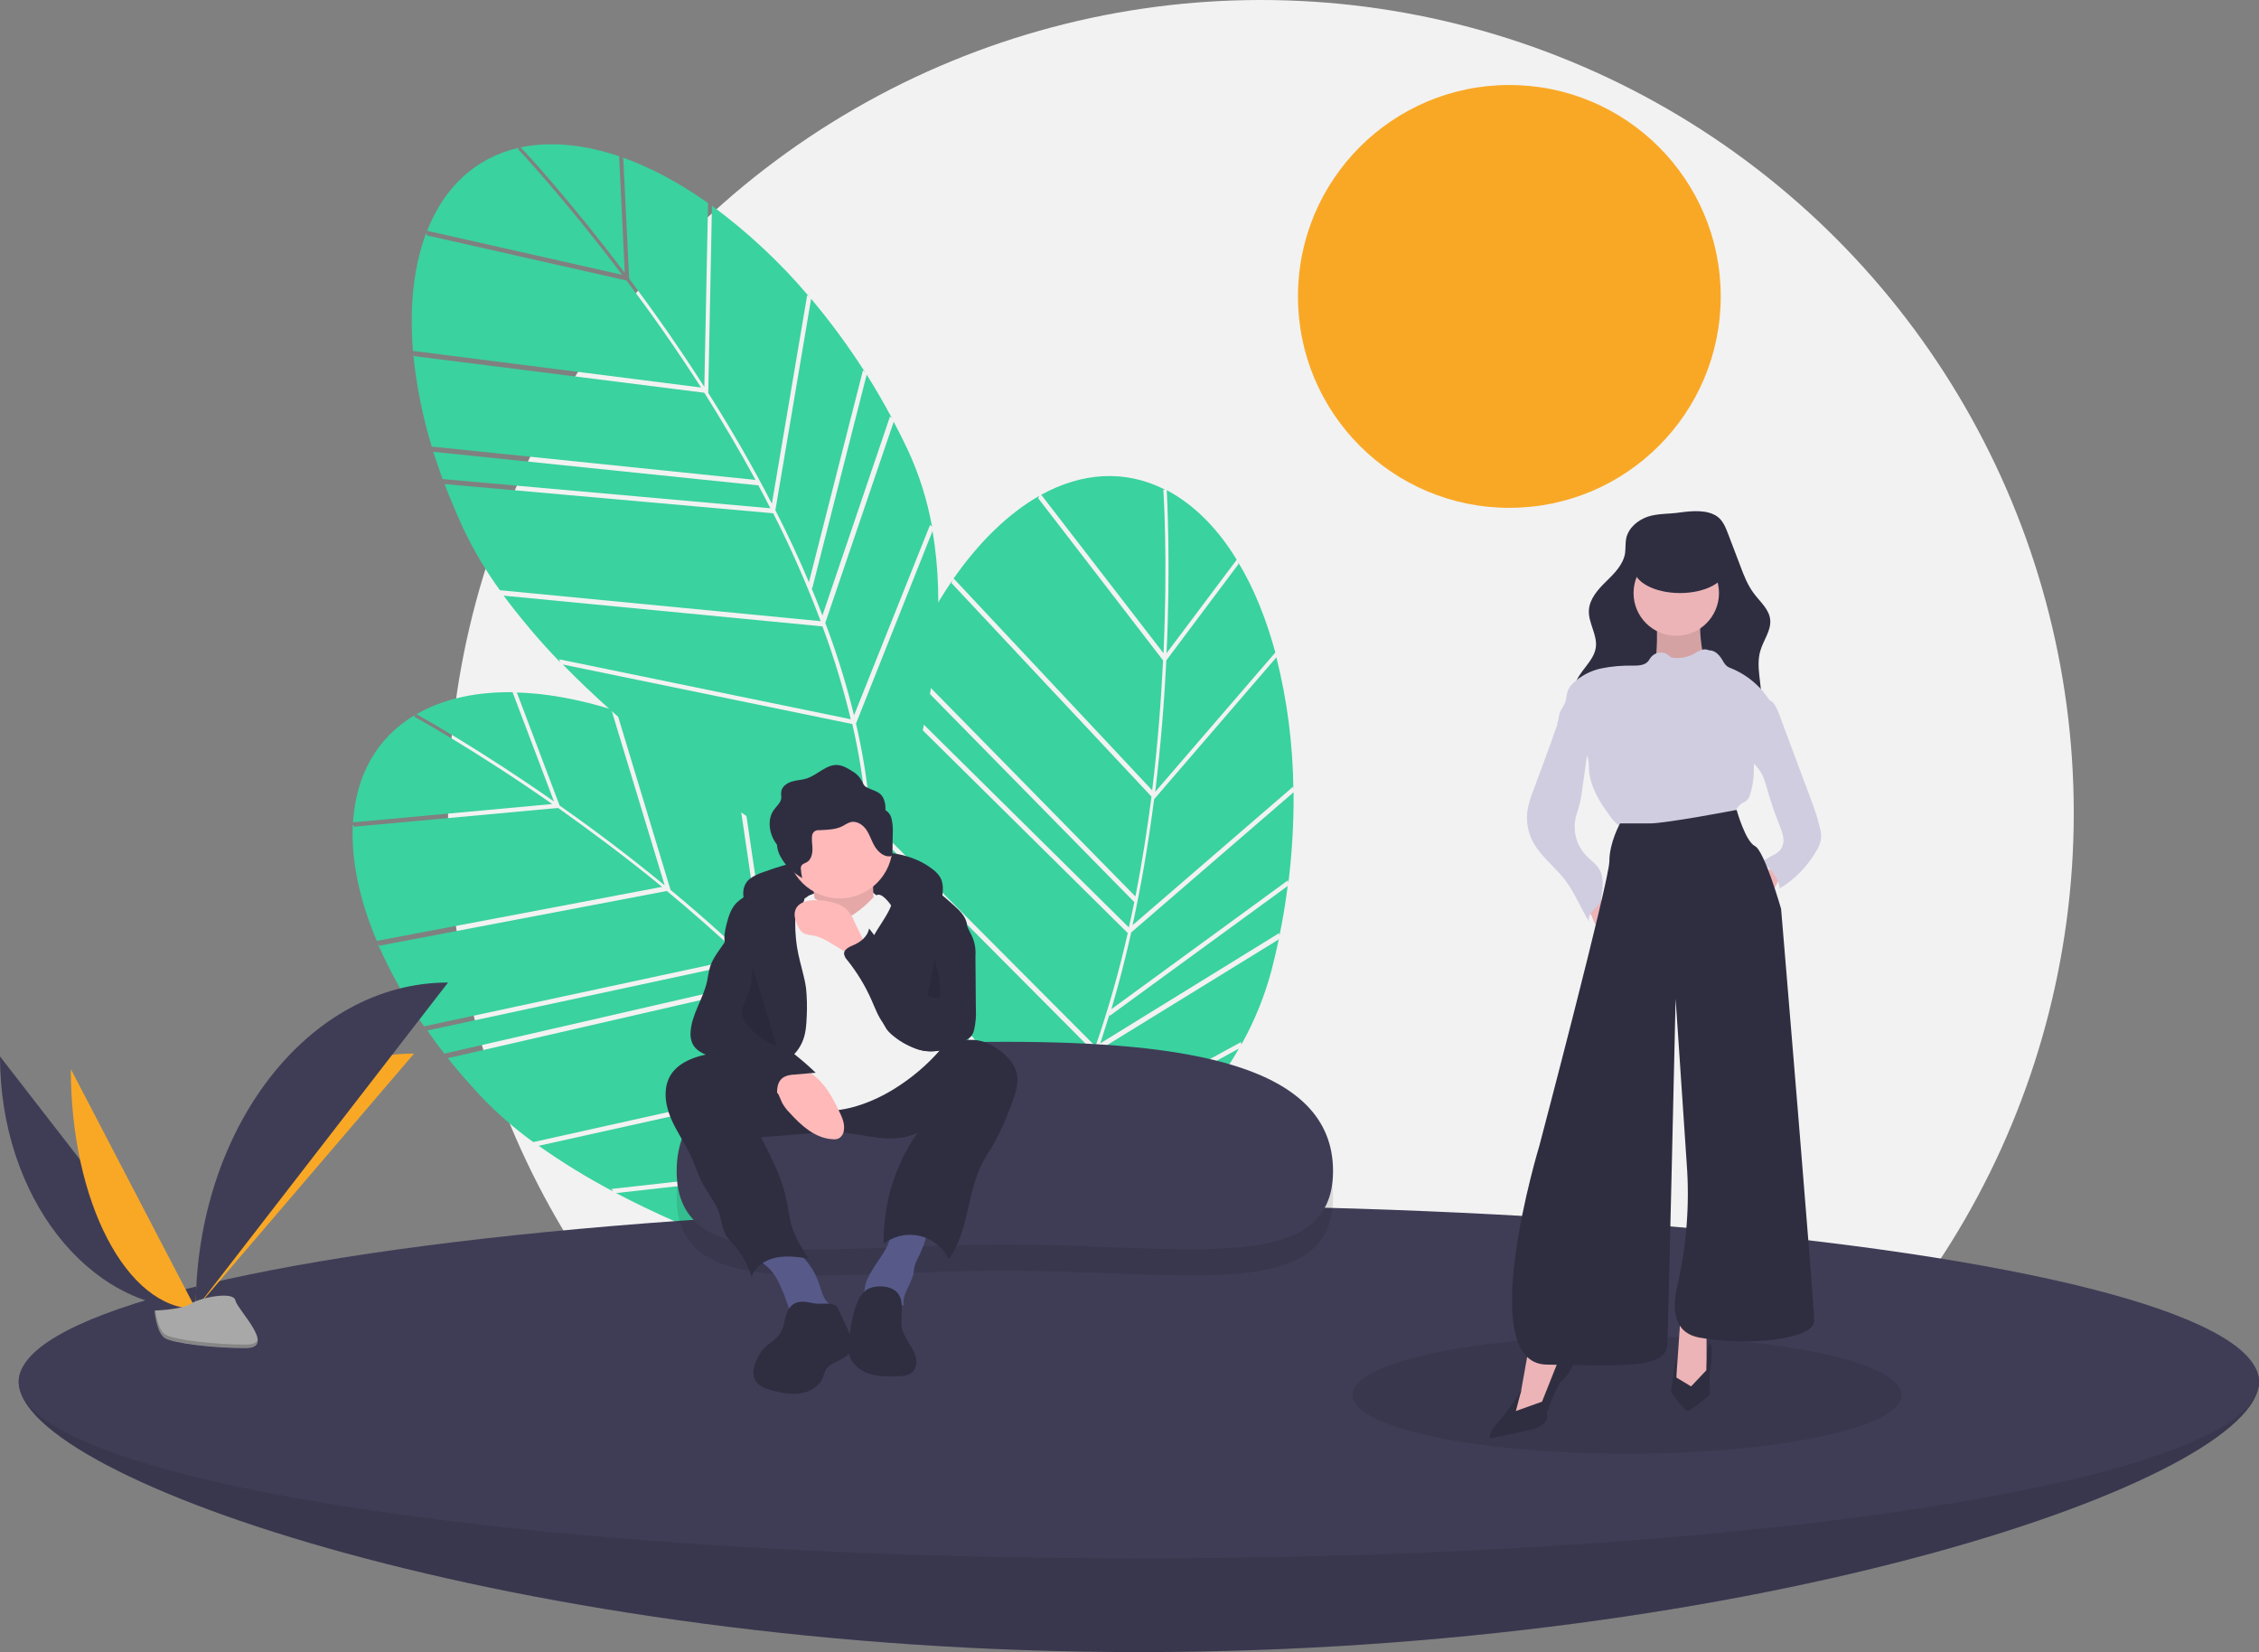 <?xml version="1.0" encoding="UTF-8"?>
<!-- Generator: Adobe Illustrator 21.1.0, SVG Export Plug-In . SVG Version: 6.00 Build 0)  -->
<svg version="1.1" id="abb9925b-5072-4c18-b5df-2f889316df63" xmlns="http://www.w3.org/2000/svg" xmlns:xlink="http://www.w3.org/1999/xlink" x="0px" y="0px" viewBox="0 0 1036.6 758" style="enable-background:new 0 0 1036.6 758;" xml:space="preserve">
<rect x="0" y="0" width="1036.6" height="758" fill="#808080" stroke="none"/>
<style type="text/css">
	.st0{fill:#F2F2F2;}
	.st1{fill:#F9A826;}
	.st2{fill:#3AD29F;}
	.st3{fill:#3F3D56;}
	.st4{opacity:0.1;enable-background:new    ;}
	.st5{fill:#2F2E41;}
	.st6{fill:#FFB9B9;}
	.st7{fill:#575A89;}
	.st8{fill:#ECB4B6;}
	.st9{fill:#D0CDE1;}
	.st10{fill:#A8A8A8;}
	.st11{opacity:0.2;enable-background:new    ;}
</style>
<circle class="st0" cx="578.6" cy="373" r="373"/>
<circle class="st1" cx="692.6" cy="136" r="97"/>
<path class="st2" d="M286,72.5l2.7,55.3c11,14.7,22.8,31.4,34.5,49.7l1.7-84.3l0.9,0.6C312.2,84.1,298.5,76.7,285,72L286,72.5z"/>
<path class="st2" d="M286.7,125.2l-2.6-53.5c-15.1-5.1-29.7-6.8-43.1-4.5c-0.7,0.1-1.4,0.3-2.1,0.4  C242.4,71.2,262.2,92.8,286.7,125.2z"/>
<path class="st2" d="M408.4,191.1l0.9,0.8c-3.7-6.9-7.5-13.5-11.6-20L372.7,270l-0.4-0.4c1.8,4.3,3.5,8.6,5.1,12.8L408.4,191.1z"/>
<path class="st2" d="M370.4,135.4l0.9,0.7c-13.2-15.6-28.2-29.6-44.6-41.7l-1.7,85.9c10.9,17.2,20.6,34.1,29.2,50.8L370.4,135.4z"/>
<path class="st2" d="M189.6,162.2c1.4,14.5,4.3,28.8,8.5,42.7l148.6,15.3c-7.8-14.3-15.8-27.7-23.5-40L190,163.4L189.6,162.2z"/>
<path class="st2" d="M203.5,221l-0.4-1.2l150.4,13.4c-1.8-3.6-3.7-7.1-5.5-10.5l-149.2-15.4l-0.4-1.2C200,211,201.7,215.9,203.5,221  z"/>
<path class="st2" d="M396,169.9l0.9,0.8c-7.5-11.7-15.7-22.9-24.7-33.6l-16.4,97c5.7,11.1,10.8,22.1,15.4,33L396,169.9z"/>
<path class="st2" d="M392.8,332c6,25.9,8.2,50.3,6.7,73.1c8.4-17.9,40.4-92.2,28.4-161.4L392.8,332z"/>
<path class="st2" d="M231.1,273.3c8,10.7,16.6,20.9,25.9,30.5l-0.4-1.3l133.8,27.5c-3.5-14.4-7.8-28.7-13-42.6L231.1,273.3z"/>
<path class="st2" d="M285.5,126.1C259,91,238.1,68.8,237.8,68.5l0.3-0.7C218,72.4,203.8,86,196,105.9L285.5,126.1z"/>
<path class="st2" d="M378.7,285.8c0.5,1.3,1,2.6,1.5,4c4.6,12.6,8.5,25.4,11.7,38.4l34.9-87.4l0.9,0.9c-2.2-12.2-5.9-24-11.1-35.2  c-2.1-4.4-4.2-8.7-6.5-13L378.7,285.8z"/>
<path class="st2" d="M321.7,177.8c-11.6-18.1-23.3-34.6-34.2-49.1L195.9,108l-0.3-1.2c-5.7,15.1-7.8,33.6-6.1,54.2L321.7,177.8z"/>
<path class="st2" d="M391.1,332.2l-132.8-27.3c55.9,57.4,134,101.3,139,104.1C399.6,383.8,397,357.8,391.1,332.2z"/>
<path class="st2" d="M376.6,285L376.6,285c-6.4-16.9-13.6-33.4-21.8-49.5L204,222.1c2.6,6.8,5.5,13.6,8.7,20.6  c4.7,9.9,10.3,19.3,16.7,28.1L376.6,285z"/>
<path class="st2" d="M568.4,258.7l-33.2,44.3c-0.9,18.3-2.5,38.8-5.1,60.3l55.1-63.9l0.3,1c-4.3-16.1-10.1-30.6-17.5-42.7  L568.4,258.7z"/>
<path class="st2" d="M535.3,299.7l32.2-42.9c-8.3-13.6-18.5-24.2-30.3-30.9c-0.6-0.3-1.2-0.7-1.8-1  C535.6,229.9,537.2,259.1,535.3,299.7z"/>
<path class="st2" d="M587,428.1l0.1,1.2c1.6-7.6,2.8-15.2,3.8-22.8l-81.7,59.6l-0.1-0.6c-1.4,4.5-2.8,8.8-4.2,13.2L587,428.1z"/>
<path class="st2" d="M593.3,361l0.2,1.2c-0.2-20.4-2.8-40.8-7.8-60.6l-56.1,65.1c-2.6,20.2-5.9,39.4-9.9,57.8L593.3,361z"/>
<path class="st2" d="M437,266.3c-8.2,12-15.1,24.9-20.7,38.3L521,411.3c3.2-16,5.5-31.4,7.4-45.8l-91.8-98L437,266.3z"/>
<path class="st2" d="M410.2,320.5l0.4-1.2L518,425.5c0.9-3.9,1.7-7.8,2.5-11.6l-105.1-107l0.4-1.1  C413.9,310.5,412,315.4,410.2,320.5z"/>
<path class="st2" d="M591,403.9l0.2,1.2c1.7-13.8,2.5-27.7,2.4-41.6l-74.5,64.3c-2.7,12.2-5.8,24-9.1,35.2L591,403.9z"/>
<path class="st2" d="M485.1,526.7c-11.9,23.7-25.8,44-41.4,60.6c17.9-8.4,89.9-45.2,124.8-106.2L485.1,526.7z"/>
<path class="st2" d="M398.1,378.3c-0.7,13.3-0.5,26.7,0.6,40l0.5-1.2l85.5,106.5c6.5-13.3,12.3-27.1,17.1-41.1L398.1,378.3z"/>
<path class="st2" d="M533.9,299.7c2-43.9,0-74.4-0.1-74.8l0.7-0.3c-18.4-9.3-38.1-7.8-56.7,2.4L533.9,299.7z"/>
<path class="st2" d="M503.8,482.1c-0.5,1.3-0.9,2.7-1.4,4c-4.5,12.6-9.7,25-15.5,37.1l82.6-45.1l0.1,1.2  c6.1-10.8,10.7-22.3,13.9-34.2c1.2-4.7,2.3-9.4,3.3-14.1L503.8,482.1z"/>
<path class="st2" d="M528.7,362.6c2.6-21.3,4.1-41.5,5-59.6l-57.3-74.4l0.5-1.1c-14,8-27.4,20.9-39.3,37.9L528.7,362.6z"/>
<path class="st2" d="M483.7,525.8L398.8,420c6.5,79.8,38.6,163.5,40.7,168.9C457.4,570.9,471.9,549.2,483.7,525.8z"/>
<path class="st2" d="M502.7,480.1L502.7,480.1c5.9-17.1,10.8-34.4,14.8-52L409.8,321.6c-2.4,6.9-4.5,14-6.4,21.4  c-2.7,10.6-4.4,21.4-5.1,32.3L502.7,480.1z"/>
<path class="st2" d="M237.2,317.8l19.6,51.8c15,10.5,31.4,22.8,48.2,36.6l-24.5-80.7l1.1,0.3c-15.9-5-31.2-7.8-45.4-8.1L237.2,317.8  z"/>
<path class="st2" d="M254.2,367.7l-19-50.1c-15.9-0.2-30.4,2.7-42.3,9.1c-0.6,0.3-1.2,0.7-1.8,1  C195.4,330.1,220.9,344.4,254.2,367.7z"/>
<path class="st2" d="M390.3,392.8l1.1,0.5c-5.6-5.4-11.3-10.6-17.2-15.5l6.6,101l-0.5-0.2c3,3.5,6,7.1,8.9,10.6L390.3,392.8z"/>
<path class="st2" d="M337,351.5l1.1,0.4c-17.4-10.8-35.9-19.5-55.3-25.9l24.9,82.3c15.7,13,30.2,26.1,43.5,39.3L337,351.5z"/>
<path class="st2" d="M173.3,432.9c5.8,13.3,13,26.1,21.3,38l146.1-31.4c-11.8-11.2-23.6-21.5-34.7-30.7l-131.9,25.1L173.3,432.9z"/>
<path class="st2" d="M204.7,484.4l-0.7-1l147.2-33.8c-2.8-2.8-5.7-5.6-8.5-8.3l-146.6,31.5l-0.7-1  C198.3,476.1,201.4,480.3,204.7,484.4z"/>
<path class="st2" d="M372,376.4l1.1,0.5c-10.7-8.9-22-17-33.8-24.3l14.4,97.4c8.8,8.8,17.1,17.7,24.9,26.6L372,376.4z"/>
<path class="st2" d="M419,531.6c13.7,22.8,23.4,45.3,29,67.4c2.5-19.6,9.9-100.2-22.8-162.3L419,531.6z"/>
<path class="st2" d="M247.2,525.7c10.9,7.7,22.3,14.7,34.1,20.9l-0.7-1.1l135.8-15.2c-7.8-12.7-16.3-24.8-25.5-36.5L247.2,525.7z"/>
<path class="st2" d="M253.4,368.9c-36.1-25.2-62.8-39.8-63.2-40l0.1-0.8c-17.7,10.6-27,28-28.3,49.2L253.4,368.9z"/>
<path class="st2" d="M391.3,491.9c0.9,1.1,1.8,2.2,2.6,3.3c8.3,10.6,15.9,21.5,23,32.9l6.1-93.9l1.1,0.5  c-5.9-10.9-13.1-21-21.5-30.1c-3.3-3.6-6.7-7-10.2-10.4L391.3,491.9z"/>
<path class="st2" d="M303.8,406.9c-16.6-13.6-32.9-25.7-47.7-36.2l-93.5,8.6l-0.7-1c-0.8,16.1,2.9,34.3,11,53.4L303.8,406.9z"/>
<path class="st2" d="M417.5,532.3l-134.8,15.1c70.9,37.3,158.8,54.9,164.4,56C441.5,578.7,431,554.8,417.5,532.3z"/>
<path class="st2" d="M389.1,491.9L389.1,491.9c-11.3-14.1-23.3-27.6-36-40.3l-147.6,33.9c4.5,5.7,9.4,11.3,14.6,16.9  c7.5,7.9,15.7,15.2,24.6,21.6L389.1,491.9z"/>
<path class="st3" d="M1036.6,634c0,44.7-230.1,124-514,124s-514-79.3-514-124s230.1-38,514-38S1036.6,589.3,1036.6,634z"/>
<path class="st4" d="M1036.6,634c0,44.7-230.1,124-514,124s-514-79.3-514-124s230.1-38,514-38S1036.6,589.3,1036.6,634z"/>
<ellipse class="st3" cx="522.6" cy="634" rx="514" ry="81"/>
<path class="st4" d="M611.7,549.3c0,48.7-67.9,33.7-151.1,33.7s-150.1,15.1-150.1-33.7S378.4,490,461.6,490S611.7,500.6,611.7,549.3  z"/>
<path class="st3" d="M611.7,537.3c0,48.7-67.9,33.7-151.1,33.7s-150.1,15.1-150.1-33.7S378.4,478,461.6,478S611.7,488.6,611.7,537.3  z"/>
<path class="st5" d="M344.1,403.2c1.8-1.3,3.8-2.3,6-3c13.6-5,27.8-8.1,42.2-9.2c12.5-0.9,26.1,0.2,35.9,8c1.5,1.1,2.8,2.6,3.6,4.2  c1.2,2.7,0.9,5.8,0.5,8.7c-0.1,1.1-0.4,2.2-0.8,3.3c-1.3,2.5-4.6,3.4-7.4,3.1c-2.8-0.3-5.5-1.5-8.2-2c-1.7-0.3-3.5-0.5-5.2-0.5  l-17.4-0.9c-10.8-0.6-21.8-1.2-32.5,1c-3.3,0.6-6.4,1.7-9.4,3.2c-2.4,1.4-4.1,3.3-6.3,0.8C341.1,415.5,338.9,407.3,344.1,403.2z"/>
<path class="st0" d="M371.2,410.9c0,0,23.5-10.5,32.4,1.6c8.9,12.1-4.9,7.3-4.9,7.3l-15.4,4.9l-17-3.2L371.2,410.9z"/>
<path class="st6" d="M372.4,403.3c0,0,3.2,15.4,0.8,19.4c-2.4,4,13.8,9.7,13.8,9.7l15.4-6.5c0,0-4-25.1,0-29.9L372.4,403.3z"/>
<path class="st4" d="M372.4,403.3c0,0,3.2,15.4,0.8,19.4c-2.4,4,13.8,9.7,13.8,9.7l15.4-6.5c0,0-4-25.1,0-29.9L372.4,403.3z"/>
<path class="st7" d="M357.2,588.1c2.2,4.5,4,9.2,5.3,14c0.1,0.6,0.7,1.1,1.3,1c0,0,0.1,0,0.1,0l14.4,0c1.8,0,4.2-0.6,4.1-2.3  c0-1.2-1.3-2-2.2-2.8c-2.6-2.2-3.3-6-4.4-9.2c-2.1-6.3-6.2-11.8-11.7-15.7c-0.7-0.6-1.6-1-2.5-1.2c-0.9-0.1-1.8-0.1-2.7,0.1  c-2.5,0.5-12,2.3-10.2,5.9c0.8,1.6,3.6,3.2,4.8,4.7C355,584.2,356.2,586.1,357.2,588.1z"/>
<path class="st7" d="M407.3,571.4c-0.5,1.1-1.1,2.1-1.7,3.1c-2.1,3.4-4.5,6.6-6.5,10.2c-1.3,2.2-2.1,4.6-2.4,7.1  c-0.2,2.5,0.8,5,2.7,6.7c2.1,1.6,5,1.7,7.5,1.3c2.6-0.4,5.2-1.1,7.8-0.9c-0.9-5,3.3-9.4,4.4-14.3c0.3-1.4,0.3-2.8,0.7-4.2  c0.4-1.2,1-2.5,1.6-3.6c2.1-4.1,3.6-8.4,4.4-13c0.1-0.5-12.8-0.6-14-0.4C408.2,564.1,408.7,568.2,407.3,571.4z"/>
<path class="st5" d="M307.9,493c-3.7,5.8-2.8,13.4-0.2,19.7s6.7,11.9,9.5,18.1c1.8,4,3.1,8.2,5.1,12c2.5,4.8,6.2,9,7.8,14.1  c1.1,3.3,1.3,6.8,3,9.8c1,1.6,2.2,3.1,3.6,4.4c3.7,4.3,6.5,9.3,8.2,14.7c1.6-4.7,6.3-7.8,11.2-8.8s9.9-0.3,14.9,0.4  c-2.8-4.3-5.5-8.6-7.2-13.4c-1.6-4.6-2.1-9.6-3.1-14.4c-2.2-9.8-6.9-18.9-11.5-27.8l23.8-1.9c3.9-0.4,7.8-0.5,11.7-0.4  c6.1,0.3,12.2,1.8,18.3,2.5s12.6,0.5,18-2.3c-10.4,14.9-15.8,32.8-15.5,51c8.6-6.7,21-5.1,27.7,3.5c0.9,1.1,1.6,2.3,2.2,3.5  c9.3-12.8,8.2-30.5,15.6-44.5c1.5-2.9,3.4-5.5,5-8.4c3.1-5.6,5.8-11.5,7.9-17.5c2.1-5.3,4.2-11.2,2.2-16.5c-0.8-2-2-3.9-3.5-5.4  c-4.3-4.7-10.2-8.2-16.6-8.3c-9.7-0.2-17.8,7-26.3,11.7c-10.2,5.4-21.7,7.8-33.3,6.9c-11.7-0.8-23-4.7-34.1-8.1  c-5.6-1.8-11.3-3.2-17-4.4c-4.8-0.9-9.4,0.1-14.1,1.3C316,486,310.9,488.4,307.9,493z"/>
<path class="st6" d="M409.6,387.9c0,13.4-10.9,24.3-24.3,24.3c-1.4,0-2.9-0.1-4.3-0.4c-13.2-2.4-21.9-15-19.6-28.2  c2.4-13.2,15-21.9,28.2-19.6C401.2,366.1,409.6,376.2,409.6,387.9L409.6,387.9z"/>
<path class="st0" d="M371.2,410.9c0,0,4.4,2,6.1,3.6c1.6,1.6,6.5,10.5,14.6,4.9s8.9-8.9,11.3-8.9c2.4,0,5.7,4.9,5.7,4.9l22.2,66.7  c-6,6.8-12.9,12.6-20.6,17.4c-12.9,8.1-28.3,12.1-35.6,8.9c-7.3-3.2-21-5.7-23.5-12.1c-2.4-6.5-6.5-25.9-6.5-25.9l11.3-49.3  L371.2,410.9z"/>
<path class="st5" d="M368,478.4c1.8-3.8,2-8.1,2.2-12.3c0.2-4.2,0.1-8.3-0.3-12.5c-0.7-5.4-2.5-10.6-3.6-16c-1-4.7-1.4-9.5-1.4-14.2  c0-2.2,0.2-4.5,1.4-6.3c0.8-1.3,2.1-2.3,2.6-3.7c1-2.8-1.5-5.8-4.3-6.9c-3.4-1.3-7-1.4-10.5-0.4c-3.4,1-6.7,2.3-9.8,4  c-2.4,1-4.5,2.4-6.4,4.2c-2.5,2.6-3.6,6.2-4.5,9.7c-0.7,2.8-1.3,5.7-0.8,8.6c0.9,4.6,4.6,8.1,6.6,12.3c2.3,4.9,2.2,10.7,1.2,16.1  c-0.9,5.4-2.6,10.6-3.1,16.1c-0.5,5.4,0.3,11.3,3.7,15.5c1.4,1.7,5.1,5.9,7.7,5.4c2-0.4,4.9-4.8,6.5-6.1  C359.9,487.8,365.4,484.2,368,478.4z"/>
<path class="st5" d="M410.4,408.3c0.1,4.5-1.9,8.8-4.3,12.7c-2.3,3.9-5.1,7.5-6.8,11.7c-2.1,5.2-2.6,11-1.2,16.5  c0.5,1.9,1.1,3.7,1.8,5.5l4.4,12.2c0.6,1.9,1.5,3.7,2.6,5.4c1,1.3,2.2,2.4,3.5,3.4c3.4,2.7,7.2,4.7,11.4,5.9  c4.2,1.2,8.7,0.9,12.7-0.7c0.4-16.5,3.1-32.8,7.9-48.6c0.9-2.9,1.9-6,1.2-8.9c-0.8-3.3-3.4-5.8-6-8.1c-7.8-7-16.3-14.3-26.7-15.2  C404.8,399.4,410.4,405,410.4,408.3z"/>
<path class="st6" d="M357.3,502.3c0.6,1.2,1,2.5,1.6,3.7c0.9,1.6,2,3.1,3.3,4.4c5.4,6,12,12,20.1,12.3c0.8,0.1,1.6,0,2.4-0.3  c1.4-0.7,2.3-2.1,2.5-3.6c0.6-3.1-0.8-6.3-2.2-9.1c-3-6.2-6.4-12.6-12-16.6c-5.7-3.9-12.8-5-19.4-2.9c-2.9,0.9-7.8,2.5-3.9,5.1  C352.6,497.5,355.6,499,357.3,502.3z"/>
<path class="st6" d="M392.2,423.2c-0.8-2.3-2.1-4.4-3.8-6.1c-1.7-1.4-3.7-2.4-5.8-2.9c-2.8-0.8-5.6-1.2-8.5-1.2  c-3.4,0-7.4,0.9-8.9,4c-1.2,2.5-0.3,5.4,0.9,7.8c0.5,1.3,1.3,2.4,2.4,3.2c1.5,1,3.4,1,5.1,1.3c2.7,0.7,5.3,1.9,7.6,3.4l6,3.6  l10.3,6.2c-0.3-0.2-0.2-7.2-0.5-8.4C396.1,430.5,393.8,426.8,392.2,423.2z"/>
<path class="st5" d="M362.2,600.2c-2.4,3.3-1.9,8-4.1,11.4c-1.9,3-5.3,4.6-7.7,7.2c-0.7,0.9-1.4,1.8-2,2.8  c-2.1,3.6-3.9,8.2-1.8,11.8c1.7,2.9,5.3,4,8.6,4.8c4.1,1,8.5,1.8,12.7,1c4.2-0.7,8.3-3.3,9.8-7.3c0.3-1,0.6-2,1-3  c2.3-4.5,9.4-4.5,11.7-9c1.6-3.1,0.1-6.9-1.4-10.1l-4.6-9.7c-1.5-3.2-7.7-1.4-10.9-2.1C369.5,597.2,365.2,596.1,362.2,600.2z"/>
<path class="st5" d="M397.5,591.9c-1.9,1.5-3.3,3.4-4.1,5.7c-2.3,5.2-3,10.9-3.8,16.6c-0.4,2.2-0.5,4.5-0.1,6.8c1,4.6,5.1,8,9.6,9.4  c4.5,1.4,9.3,1.2,14,1c1.5,0,3-0.3,4.4-0.9c2.4-1.3,3.3-4.4,2.9-7c-0.4-2.7-1.9-5-3.3-7.3s-2.9-4.7-3.3-7.3  c-0.7-4.5,1.3-11.1-1.5-15.1C409.6,589.5,401.2,589.3,397.5,591.9z"/>
<path class="st5" d="M409,375.2c-0.4-1.5-1.4-2.7-2.7-3.5c0.1-1.6-0.1-3.1-0.6-4.6c-1.5-4.3-5-4.1-8.2-6c-1.4-0.8-1.3-1.6-2.1-2.9  c-1-1.8-2.4-3.3-4.2-4.3c-2.1-1.3-4.3-2.7-6.8-2.9c-5.2-0.4-9.3,4.6-14.3,6.2c-2.2,0.7-4.6,0.7-6.8,1.4c-2.2,0.7-4.4,2.2-4.8,4.5  c-0.2,1.1,0.1,2.1,0,3.2c-0.3,2.1-2.2,3.6-3.4,5.3c-2.7,3.8-2.4,9.2-0.2,13.4c0.5,0.9,1,1.7,1.6,2.5c0.2,2,0.7,3.9,1.7,5.6  c2.2,4.2,5.9,7.3,9.9,9.8c-0.3-1.4-0.5-2.8-0.6-4.2c-0.1-0.5,0-0.9,0.2-1.4c0.4-0.9,1.6-1.2,2.5-1.7c1.8-1,2.5-3.3,2.6-5.4  s-0.4-4.2-0.2-6.3c0-1,0.4-1.9,1.2-2.5c0.7-0.4,1.4-0.6,2.2-0.5c3.7-0.2,7.6-0.2,10.9-2c1.1-0.7,2.2-1.3,3.4-1.7  c2.8-0.7,5.7,1.2,7.3,3.6c1.6,2.4,2.4,5.3,3.9,7.7s4.1,4.7,6.9,4.4c0.3,0,0.6-0.1,0.9-0.4c0.1-0.2,0.2-0.5,0.2-0.7l0.2-11  C409.7,379,409.5,377.1,409,375.2z"/>
<path class="st5" d="M332.2,432.8c-2.3,3.4-5,6.7-6.3,10.6c-0.7,2.3-1,4.7-1.5,7.1c-1.8,7.9-7,14.9-7.5,22.9  c-0.2,1.8,0.1,3.6,0.8,5.3c1.5,3.3,5.1,5,8.5,6c3.4,1.1,7.1,1.9,9.8,4.2c1.4,1.3,2.6,2.8,3.7,4.3c4.4,5.5,10.4,9.6,17.2,11.8  c-0.5-3.7-0.8-8.1,2.2-10.4c1.6-1.2,3.7-1.5,5.7-1.6l9.5-0.8c-6.3-6.1-13.3-11.6-20.8-16.2c-2.6-1.6-5.5-3.3-6.7-6.2  c-0.6-1.8-0.9-3.8-0.8-5.7c-0.1-7-0.7-14.1-1.8-21c-0.8-4.8-1.8-9.6-3-14.4c-0.3-1.3-2.3-7.3-4.7-5.9c-0.6,0.3-1.1,4.1-1.4,4.9  C334.3,429.5,333.3,431.2,332.2,432.8z"/>
<path class="st5" d="M441.3,419.9l3.9,8c1.9,3.3,2.7,7.1,2.4,10.9l0.2,24.1c0.2,3.2-0.1,6.5-0.8,9.6c-0.2,1-0.7,2-1.3,2.9  c-0.7,0.7-1.4,1.4-2.3,1.8c-7.3,4.6-16.8,7.2-24.6,3.3c-1.8-0.9-3.5-2-5-3.3c-3.1-2.3-6.2-4.6-8.5-7.7c-2.4-3.2-3.8-7.1-5.4-10.7  c-2.9-6.6-6.7-12.8-11.2-18.4c-0.7-0.7-1.2-1.7-1.4-2.8c0-2.1,2.5-3.2,4.4-4c3.3-1.4,6.5-4,7.1-7.6c7.1,9.3,15,19.2,26.2,22.6  c0.5,0.3,1.3,0.2,1.6-0.4c0.1-0.2,0.2-0.4,0.2-0.6c0.6-2.7,0.9-5.4,1.3-8.1c0.9-4.9,2.5-9.7,4.9-14.1  C434.3,423.2,438.6,414.2,441.3,419.9z"/>
<path class="st4" d="M345.3,443.2c0.1,5.7-1.1,11.4-3.5,16.5c-0.6,1.1-1.1,2.4-1.4,3.6c-0.4,2.7,1.1,5.4,2.9,7.5  c3.5,4.1,8,7.3,13.1,9.1"/>
<path class="st4" d="M429.3,438.4c-0.6,1.5-0.1,3.2,0.4,4.8c1.3,4.6,1.9,9.3,1.8,14c0.1,0.3-0.1,0.5-0.4,0.6c-0.1,0-0.1,0-0.2,0  c-1.9,0.1-4,0.1-5.3-1.2"/>
<ellipse class="st4" cx="746.6" cy="640" rx="126" ry="27"/>
<polygon class="st8" points="809.6,399 800.6,408 809.6,417 818.6,399 "/>
<path class="st9" d="M811.6,321c2.5,1,3.7,3.9,4.7,6.4l11.7,31.4l2.3,6.1c1.1,3,2.2,6,3.2,9c0.6,1.9,1.1,3.9,1.6,5.9  c0.5,1.7,0.7,3.4,0.5,5.2c-0.3,1.9-1,3.8-2.1,5.4c-4.1,7.1-9.8,13-16.8,17.2c-0.8-5.3-4.3-9.8-9.1-11.9l6-3.3  c1.3-0.6,2.4-1.4,3.4-2.5c1.2-1.6,1.6-3.7,1.3-5.7c-0.4-2-1-3.9-1.8-5.7c-2-5.1-3.8-10.2-5.3-15.5c-0.9-3.1-1.7-6.3-3.4-9  c-1.6-2.5-3.9-4.4-5.3-7c-2.2-3.9-2.1-8.7-1.2-13c0.8-3.7,2.2-7.2,3.3-10.8C805.6,320.5,808.9,319.9,811.6,321z"/>
<path class="st5" d="M756,237.1c-4.6,1.6-8.8,5.2-9.8,10c-0.4,2.2-0.2,4.5-0.5,6.8c-0.9,5.2-4.9,9.2-8.7,12.9s-7.6,8-7.9,13.2  c-0.3,5.8,3.9,11.2,3.2,16.9c-0.8,6.6-7.9,11-9.6,17.4c-1.2,4.3,0.3,9,2.6,12.8c4.5,7.3,12.1,12.2,20.2,14.9s16.7,3.2,25.3,3.3  c10.4,0.1,21.7-0.8,29.5-7.6c4.5-3.9,7.3-9.4,7.8-15.4c0.7-7.9-2.6-16.1-0.3-23.8c1.4-4.8,5-9.2,4.5-14.2c-0.5-4.9-4.8-8.3-7.7-12.3  c-2.7-3.7-4.4-8-6-12.3l-5.6-14.7c-1.1-2.9-2.3-5.9-4.7-7.8c-4.6-3.5-11.9-2.8-17.2-2.1C766,235.9,760.7,235.5,756,237.1z"/>
<path class="st8" d="M760.3,285.4c0,0,0.5,16.3-1.1,17.9s6.5,12.5,6.5,12.5l14.7-0.5l7.6-6l-6.5-8.7c0,0-2.7-14.1-0.5-17.4  S760.3,285.4,760.3,285.4z"/>
<path class="st4" d="M760.3,285.4c0,0,0.5,16.3-1.1,17.9s6.5,12.5,6.5,12.5l14.7-0.5l7.6-6l-6.5-8.7c0,0-2.7-14.1-0.5-17.4  S760.3,285.4,760.3,285.4z"/>
<polygon class="st8" points="726.3,411.2 735.5,431.9 742.6,423.2 728.5,404.7 "/>
<polygon class="st8" points="701.6,618 697.8,639.2 691.3,648.4 695.1,650.6 701.6,649.5 709.2,646.8 712.4,634.3 718.4,618 "/>
<polygon class="st8" points="771.1,605 769,635.4 774.4,639.7 783.1,632.1 783.1,609.9 "/>
<circle class="st8" cx="769.2" cy="272.1" r="19.6"/>
<path class="st9" d="M784.3,298.4c-1.2-0.6-2.6-0.6-3.8-0.1c-1.2,0.5-2.3,1.1-3.4,1.8c-2.9,1.5-6.1,2.1-9.3,1.7  c-0.4,0-0.7-0.1-1.1-0.3c-0.4-0.2-0.7-0.5-1-0.8c-2.4-2-5.9-1.7-8,0.7c-0.6,0.7-1,1.6-1.6,2.2c-1.6,1.7-4.3,1.8-6.7,1.8  c-4.9-0.1-9.9,0.3-14.7,1.3c-4.8,1-9.3,3.4-12.9,6.8c-1,0.9-1.8,2-2.3,3.3c-0.7,1.7-0.6,3.6-1.2,5.3c-0.7,1.9-2.1,3.5-2.7,5.4  c-0.4,1.5-0.4,3.1-1.1,4.4c3.2,2.7,5.9,6.4,9,9.2c2.1,1.8,4.3,3.8,5.1,6.5c0.4,1.6,0.5,3.3,0.5,5c0.4,8,4.8,15.3,9.6,21.7  c1.3,1.9,2.9,3.6,4.8,5c2.5,1.7,5.3,2.8,8.2,3.3c5.6,1.1,11.3,1.1,16.9,1.1c5.9-0.1,11.8-0.2,17.4-2c2.8-0.8,5.4-2.4,7.3-4.6  c2.3-2.8,3.2-6.9,6.3-8.7c0.8-0.3,1.5-0.8,2.1-1.3c0.6-0.7,1.1-1.5,1.3-2.4c1.1-3.4,1.7-7,1.8-10.5c-0.1-2.1,0.1-4.3,0.4-6.4  c0.5-1.9,1.3-3.7,2.3-5.3l6.5-11.7c0.5-1,0.4-2.4,0.4-3.4c0-1.6-0.5-3.1-1.4-4.4c-4.2-7.4-10.8-13.2-18.7-16.4  c-0.6-0.2-1.2-0.5-1.8-0.9c-0.6-0.5-1.2-1.2-1.6-1.9C789.5,301.2,787.4,298.3,784.3,298.4z"/>
<path class="st9" d="M703.7,362.4c-1.3,3.1-2.2,6.3-2.8,9.6c-0.6,4.6,0.1,9.2,2.1,13.4c3.5,7.2,10.4,12.1,15.2,18.4  c4.5,5.9,7.2,13,11.1,19.3c-0.7-1.6,0.1-3.5,1.3-4.8s2.5-2.5,3.4-4c0.6-1.2,0.9-2.5,1-3.8c0.6-3.9,0.9-8.2-1.1-11.6  c-1.5-2.6-4.1-4.3-6.1-6.4c-4.2-4.4-6-10.6-4.9-16.6c0.4-2,1.1-4,1.7-6c0.7-2.7,1.2-5.4,1.5-8.2l2.4-16.8c0.7-4.5,1.2-9.4-1.3-13.2  c-0.5-0.8-1.2-1.4-2-1.9c-0.7-0.3-1.4-0.5-2.1-0.6c-2.7-0.4-6.3-1.6-7.6,1.3c-1.6,3.4-2.7,7.2-4,10.8L703.7,362.4z"/>
<path class="st5" d="M796.9,371.6c0,0-32.3,6.2-39.9,6.2h-13.6c0,0-4.9,8.7-4.9,17.4s-32.1,130.4-32.1,130.4s-30.4,100,3.3,100.5  s54.9,2.2,55.4-9.2s3.8-158.7,3.8-158.7L774,534c1.4,18.7-0.1,37.6-4.3,55.9c-2.4,10.3-2.1,21.5,10.1,23.8  c23.4,4.3,52.7,0.5,52.7-7.6s-15.2-189.1-15.2-189.1s-7.6-26.6-12-28.8S796.9,371.6,796.9,371.6z"/>
<path class="st5" d="M695.6,647.4l12-4.3l8.2-20.6l8.7-1.1c0,0-4.9,10.3-7.6,12s-7.1,15.2-7.1,15.2s2.2,5.4-8.2,7.6  s-17.9,3.8-17.9,3.8s-1.1-2.2,3.8-7.6s10.6-14.6,10.6-14.6L695.6,647.4z"/>
<path class="st5" d="M769,622.4l-2.2,16.3c0,0,6,8.7,7.6,8.7s10.3-7.6,10.3-7.6s-0.5-8.2,0-10.3s1.6-12.5,0-13s-1.6,12.1-1.6,12.1  l-7.1,7.5l-6.8-4.1L769,622.4z"/>
<ellipse class="st5" cx="770.9" cy="260.7" rx="21.2" ry="11.4"/>
<path class="st3" d="M0,484.7c0,64,40.2,115.8,89.8,115.8"/>
<path class="st1" d="M89.8,600.5c0-64.7,44.8-117.1,100.2-117.1"/>
<path class="st1" d="M32.5,490.5c0,60.8,25.6,110,57.3,110"/>
<path class="st3" d="M89.8,600.5c0-82.7,51.8-149.7,115.8-149.7"/>
<path class="st10" d="M70.9,601.3c0,0,12.7-0.4,16.6-3.1s19.6-6,20.5-1.6s19.1,21.8,4.8,21.9s-33.4-2.2-37.2-4.6  S70.9,601.3,70.9,601.3z"/>
<path class="st11" d="M113,616.9c-14.4,0.1-33.4-2.2-37.2-4.6c-2.9-1.8-4.1-8.2-4.5-11.1c-0.3,0-0.4,0-0.4,0s0.8,10.3,4.6,12.6  s22.9,4.7,37.2,4.6c4.1,0,5.6-1.5,5.5-3.7C117.7,616.1,116.1,616.9,113,616.9z"/>
</svg>